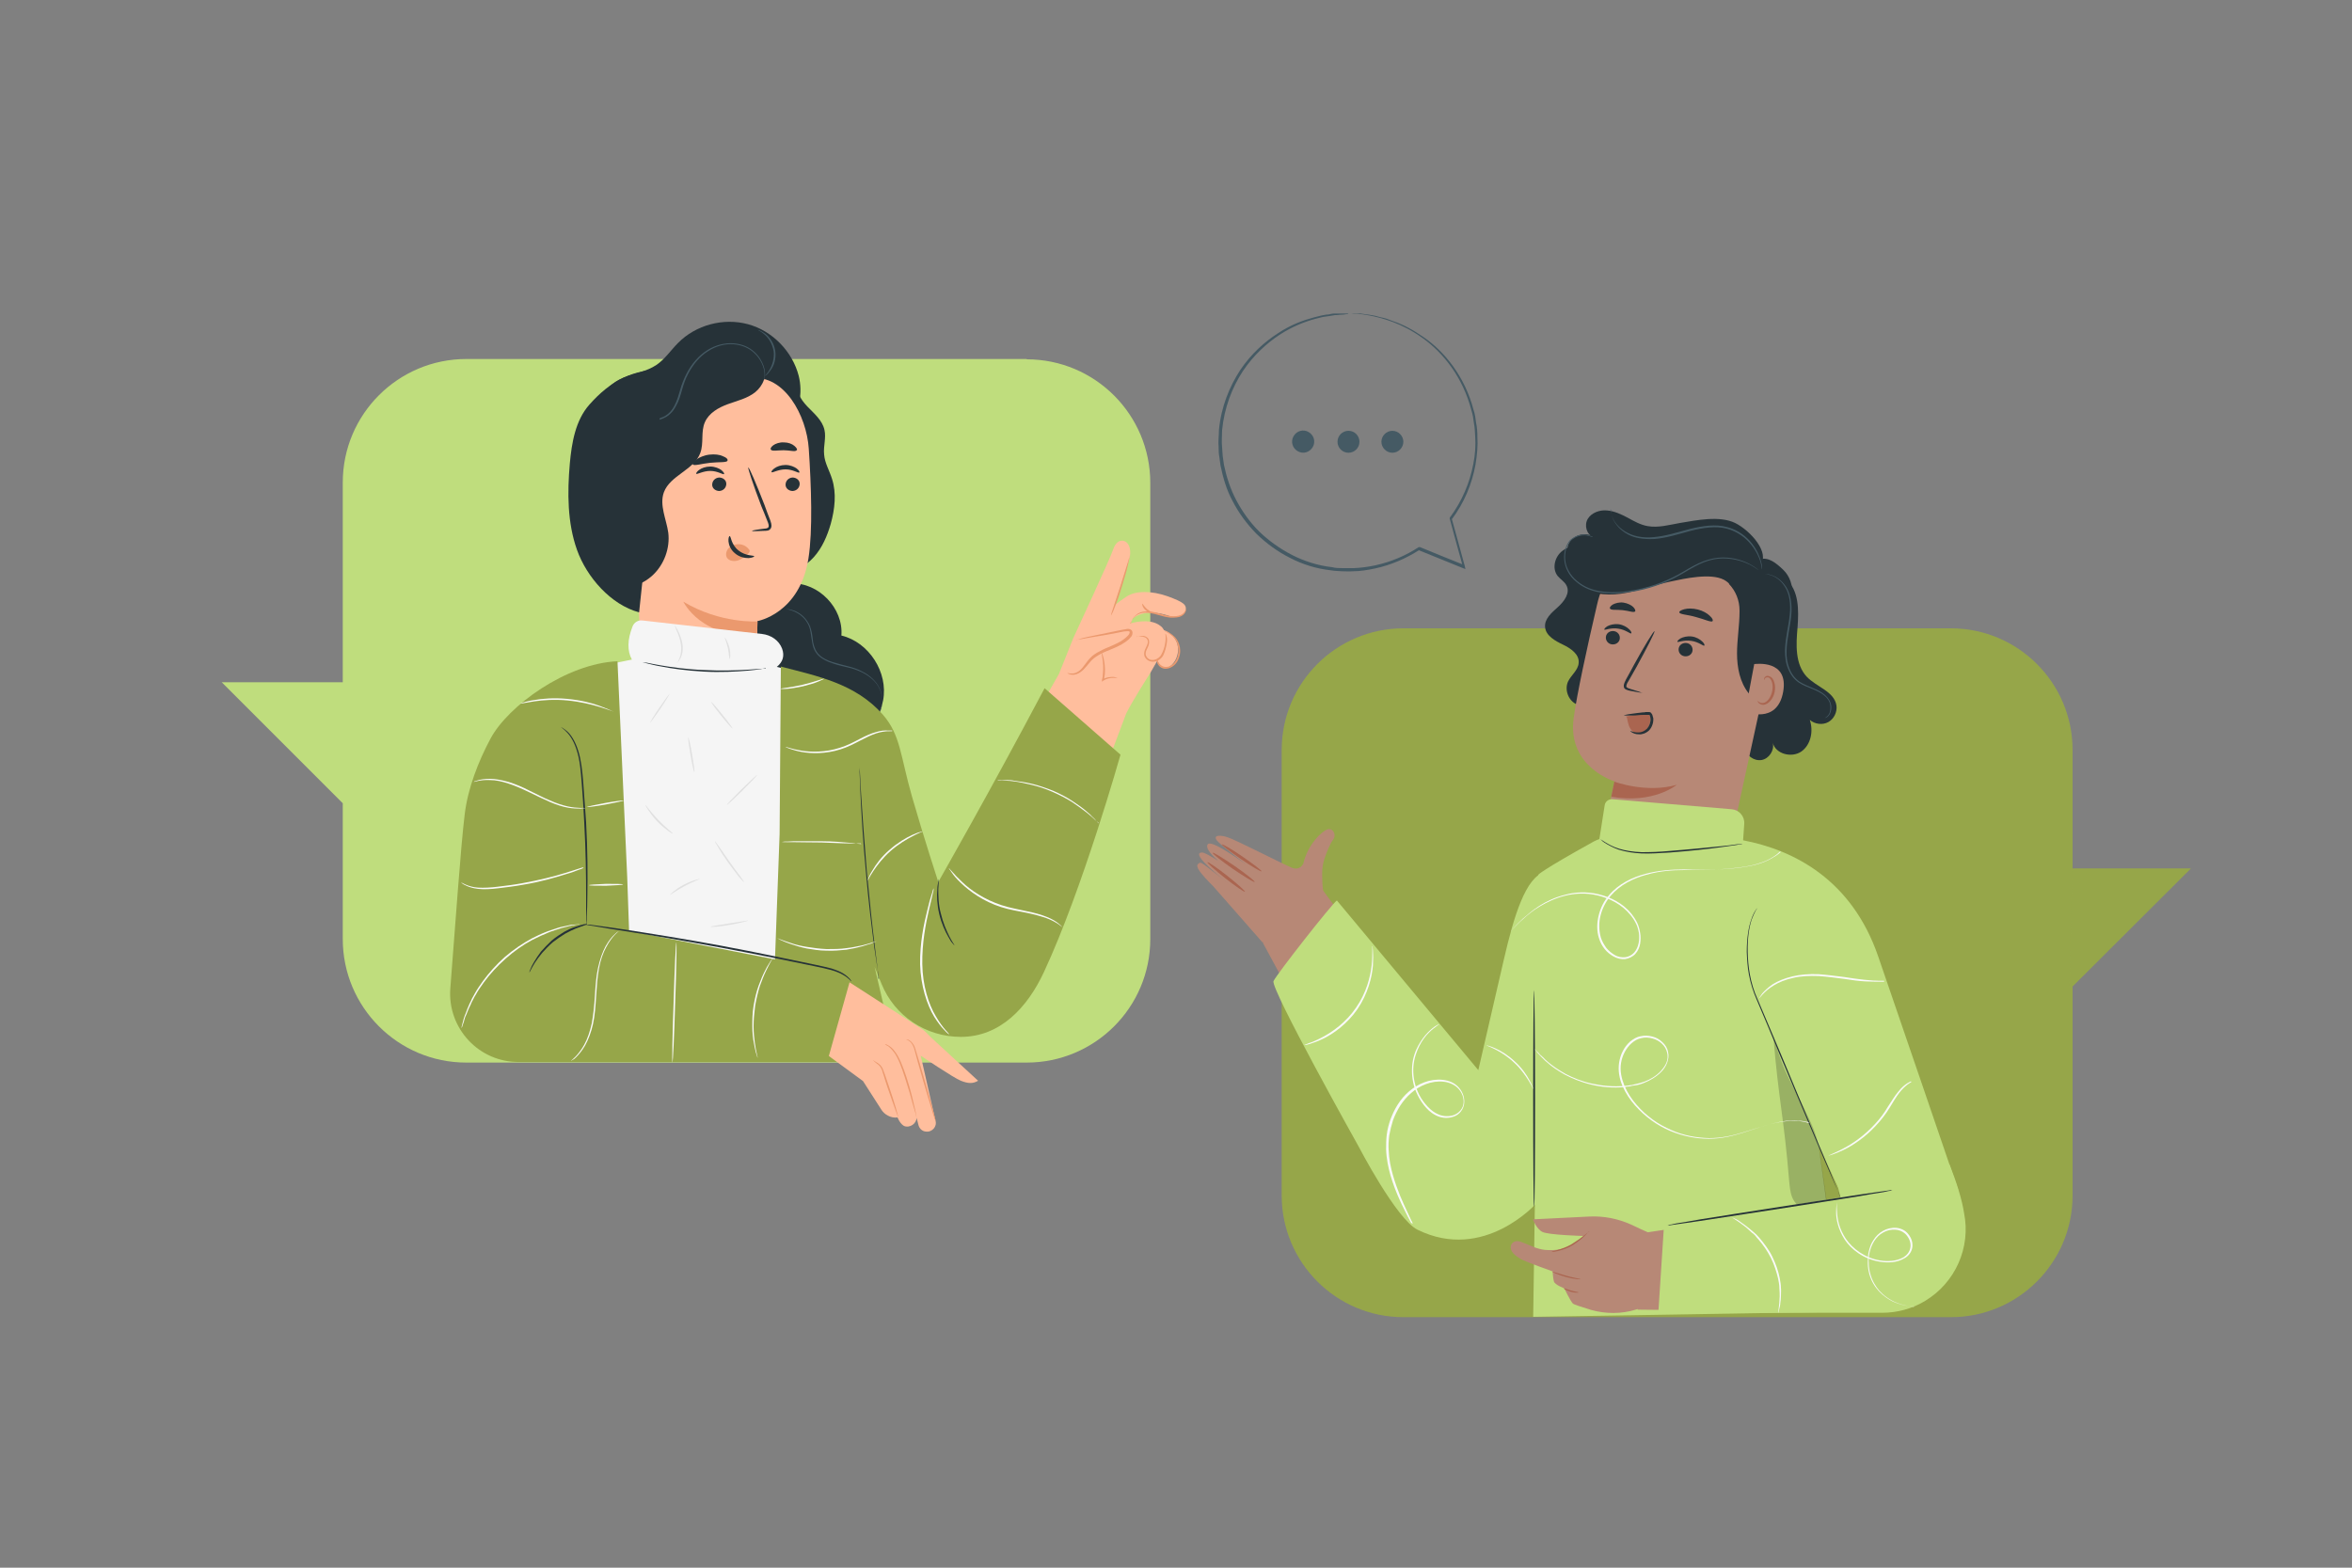 <?xml version="1.0" encoding="UTF-8"?>
<svg xmlns="http://www.w3.org/2000/svg" version="1.1" viewBox="0 0 750 500">
  <rect x="0" y="0" width="750" height="500" fill="#808080" stroke="none"/>
  <defs>
    <style>
      .cls-1 {
        fill: #e0e0e0;
      }

      .cls-2 {
        fill: #aa6550;
      }

      .cls-3 {
        fill: #b78876;
      }

      .cls-4 {
        fill: #bfdd7d;
      }

      .cls-5, .cls-6 {
        fill: none;
        stroke: #4e585d;
        stroke-miterlimit: 10;
      }

      .cls-7 {
        fill: #ffbe9d;
      }

      .cls-8 {
        fill: #ebebeb;
      }

      .cls-9 {
        fill: #263238;
      }

      .cls-10 {
        fill: #eb996e;
      }

      .cls-11 {
        fill: #96a649;
      }

      .cls-12 {
        fill: #fafafa;
      }

      .cls-13 {
        opacity: .4;
      }

      .cls-14 {
        opacity: .2;
      }

      .cls-15 {
        fill: #f5f5f5;
      }

      .cls-16 {
        fill: #455a64;
      }

      .cls-17 {
        display: none;
      }

      .cls-6 {
        stroke-width: 0px;
      }
    </style>
  </defs>
  <!-- Generator: Adobe Illustrator 28.6.0, SVG Export Plug-In . SVG Version: 1.2.0 Build 709)  -->
  <g>
    <g id="Calque_1">
      <g id="Background_Simple" class="cls-17">
        <path class="cls-8" d="M631.1,109.8l-3.1-5.1c-24.7-40.6-69.4-65.3-116.9-63-6.7.3-13.3,1.1-19.9,2.5-43.7,9.1-81.8,41.5-97.7,83.2-9.4,24.5-12.1,52.8-29.7,72.2-23,25.3-61.8,25.9-95.9,24.7-34.1-1.2-73-.4-95.8,24.9-14.3,15.9-18.9,38.5-17.9,59.9,2.8,56.5,42.5,107.2,93.2,132.6s110.4,27.8,165.9,17c77.8-15.2,152-57.4,196.7-122.9,44.7-65.5,56.3-154.9,21-226Z"/>
      </g>
      <g id="Character_2">
        <g>
          <g>
            <path class="cls-11" d="M622.1,420.1h-174.6c-21.4,0-38.8-17.4-38.8-38.8v-142.1c0-21.4,17.4-38.8,38.8-38.8h174.6c21.4,0,38.8,17.4,38.8,38.8v142.1c0,21.4-17.4,38.8-38.8,38.8Z"/>
            <g>
              <polygon class="cls-11" points="660.8 277 698.6 277 659.9 315.6 660.8 277"/>
              <g class="cls-13">
                <polygon class="cls-11" points="660.8 277 698.6 277 659.9 315.6 660.8 277"/>
              </g>
            </g>
          </g>
          <g>
            <g>
              <g>
                <path class="cls-3" d="M402.7,300.7l-15.8-18c-4.3-4.3-5.7-6.3-4.9-7.1,1.1-1,.7-.7,9.5,6,0,0-12.6-9.6-8.2-9.7.8,0,2.9,1.2,5.2,2.7-3.1-2.7-4-4.4-3.4-5.3,1-1.5,8.7,3.9,12.3,6.4-2.9-2.2-8.4-6.4-9.4-7.7-1.3-1.8,1.4-1.7,3.6-.9,2.5.8,16.1,7.8,20.2,9.6,2.8,1.2,3.8-1.3,3.8-1.3,1.5-6.3,6-10.3,7.7-10.9,1.7-.5,3,1.7,1.8,3.3-1,1.3-2,3.9-2.7,5.9-.6,1.7-.8,3.4-.8,5.1,0,2,.1,3.7.3,5.2l14.5,19.9-24.2,14-9.4-17.5Z"/>
                <path class="cls-2" d="M397,284.4c-.2.2-3-1.7-6.3-4.3-3.3-2.6-5.8-4.9-5.7-5.1.2-.2,3,1.7,6.3,4.3,3.3,2.6,5.8,4.9,5.7,5.1Z"/>
                <path class="cls-2" d="M400.1,281.3c-.2.2-3.3-1.7-7-4.2-3.7-2.6-6.5-4.8-6.4-5.1s3.3,1.7,7,4.2c3.7,2.6,6.5,4.8,6.4,5.1Z"/>
                <path class="cls-2" d="M402.3,277.9c-.2.2-3.1-1.5-6.6-3.9-3.5-2.4-6.2-4.5-6.1-4.7.2-.2,3.1,1.5,6.6,3.9,3.5,2.4,6.2,4.5,6.1,4.7Z"/>
              </g>
              <path class="cls-3" d="M423.1,287l57.7,73.1-13.2,30.8s-15.8-3.5-20.6-10.2-44.3-80-44.3-80l20.4-13.7Z"/>
            </g>
            <g>
              <g>
                <g>
                  <g>
                    <path class="cls-9" d="M569.5,184.7c4.2,3.6,4.1,9.9,3.7,15.4-.5,5.5-.8,11.7,2.9,15.7,3.1,3.3,8.8,4.7,9.5,9.2.3,2.1-.8,4.3-2.6,5.3s-4.3.7-5.9-.7c1.2,3.5.4,7.9-2.7,10.1-3.1,2.1-8.2.8-9.1-2.8.6,2.4-1.2,5.1-3.6,5.5-2.4.4-5-1.5-5.3-3.9"/>
                    <path class="cls-9" d="M510.1,221.6c-1,2.7-4.5,4.2-7.2,3.1-2.7-1.1-4.1-4.6-2.9-7.3,1-2.1,3.2-3.6,3.4-5.9.3-2.8-2.5-4.7-5-5.9s-5.4-2.8-5.7-5.5c-.3-2.7,2.1-4.7,4.1-6.5,2-1.8,4-4.5,2.7-6.9-.6-1.2-1.9-1.9-2.8-3-1.9-2.4-.9-6.2,1.5-8,2.4-1.9,5.7-2.1,8.7-1.6s5.8,1.8,8.7,2.6c9.6,2.8,20.3,1.4,28.8-3.8"/>
                    <g>
                      <path class="cls-3" d="M527.8,286.1c10.8,2.2,21.3-4.7,23.6-15.4l14.2-65.1c3.7-15.8-6.3-31.6-22.3-34.9l-1.5-.2c-15-2.2-29.2,7.5-32.5,22.2-3.2,13.7-6.5,28.9-7.5,36.4-2.1,15.5,13,20.1,13,20.1l-2.7,13c-2.3,10.9,4.8,21.6,15.7,23.8h0Z"/>
                      <g>
                        <g>
                          <g>
                            <path class="cls-9" d="M512.1,203c-.2,1.2.6,2.3,1.8,2.5,1.2.2,2.4-.5,2.6-1.7.2-1.2-.6-2.3-1.8-2.5-1.2-.2-2.4.5-2.6,1.7Z"/>
                            <path class="cls-9" d="M511.5,200.8c.2.3,2.1-.7,4.5-.3,2.4.3,3.9,1.8,4.2,1.5.1-.1,0-.7-.7-1.3-.7-.7-1.9-1.4-3.3-1.6-1.5-.2-2.8.2-3.6.6-.8.5-1.1.9-1,1.1Z"/>
                          </g>
                          <g>
                            <path class="cls-9" d="M535.3,206.8c-.2,1.2.6,2.3,1.8,2.5,1.2.2,2.4-.5,2.6-1.7s-.6-2.3-1.8-2.5c-1.2-.2-2.4.5-2.6,1.7Z"/>
                            <path class="cls-9" d="M534.8,204.7c.2.3,2.1-.7,4.5-.3,2.4.3,3.9,1.8,4.2,1.5.1-.1,0-.7-.7-1.3-.7-.7-1.9-1.4-3.3-1.6-1.5-.2-2.8.2-3.6.6-.8.5-1.1.9-1,1.1Z"/>
                          </g>
                          <path class="cls-9" d="M523.6,221c0-.1-1.4-.6-3.8-1.3-.6-.2-1.2-.4-1.2-.8,0-.5.3-1.1.7-1.7.8-1.4,1.6-2.8,2.5-4.4,3.4-6.2,6-11.3,5.8-11.5-.3-.1-3.3,4.8-6.7,11-.8,1.5-1.6,3-2.4,4.4-.3.7-.8,1.4-.7,2.3,0,.5.5.9.9,1,.4.2.7.2,1,.3,2.4.5,3.9.7,3.9.6Z"/>
                        </g>
                        <path class="cls-9" d="M535.5,195.3c.1.7,2.6.7,5.3,1.5,2.7.7,4.9,1.8,5.3,1.3.2-.3,0-.9-.9-1.7-.8-.8-2.2-1.6-3.8-2-1.6-.4-3.2-.4-4.3-.1-1.1.3-1.7.7-1.6,1Z"/>
                        <path class="cls-9" d="M513.4,194.1c.3.6,2.1.3,4,.5,2,.2,3.6.9,4,.4.2-.2,0-.8-.6-1.4-.6-.6-1.8-1.2-3.1-1.4-1.4-.2-2.6.2-3.4.6-.8.5-1.1,1-.9,1.3Z"/>
                      </g>
                      <path class="cls-9" d="M551.3,186.2s0,0,0,0c2.2,2.3,3.4,5.3,3.4,8.5,0,.1,0,.2,0,.3,0,4.5-.8,9-.8,13.4,0,4.5.9,9.2,3.7,12.7,1.2,1.4,3.4,2.6,4.7,1.3.5-.5.7-1.2.8-1.9,2.4-10.5,6.7-19.5,8.3-30.6.4-3-.6-6.1-2.8-8.2-2.1-2-4.7-4.2-7.4-3.3-2.8.8-6.8,5.2-9.1,7"/>
                      <g>
                        <path class="cls-3" d="M559.4,211.8c.3,0,11.1-1.6,9.2,8.9s-12,6.4-12,6.1c0-.3,2.8-15.1,2.8-15.1Z"/>
                        <path class="cls-2" d="M560.5,223.5c0,0,.2.2.4.4.3.2.8.4,1.4.3,1.2-.2,2.4-1.8,2.8-3.7.2-1,.2-1.9,0-2.7-.2-.8-.6-1.5-1.1-1.7-.5-.2-1,0-1.2.3-.2.3-.2.5-.2.5,0,0-.2-.2,0-.6,0-.2.2-.4.5-.6.3-.2.7-.2,1.1,0,.8.2,1.4,1.1,1.6,2,.3.9.3,2,.1,3-.4,2.1-1.9,3.9-3.5,4.1-.8,0-1.3-.3-1.6-.6-.3-.3-.3-.6-.3-.6Z"/>
                      </g>
                      <path class="cls-9" d="M561.3,180.2c3.2-3.8-3-10.9-8-13.4-5-2.4-12.2-.9-17.6,0-3.4.6-6.9,1.6-10.3,1-2.3-.4-4.4-1.6-6.4-2.7-2.1-1.1-4.2-2.1-6.6-2.3-2.3-.2-4.9.7-6.1,2.7-1.2,2-.4,5.1,1.9,5.8-2.7-2-7.2-.5-8.2,2.7s2,6.9,5.4,6.7c-1.3-1.4-3.9.2-4,2.1s1.4,3.5,3,4.5c4.1,2.6,9.3,2.7,14.1,1.8,4.8-.9,9.4-2.6,14.1-3.6s12.8-2.8,17.1-.6c3.2,1.7,4.9,6,6.9,5.4,1.9-.6,3.4-2.3,4-4.3.7-1.9.7-4,.7-6"/>
                    </g>
                  </g>
                  <path class="cls-16" d="M581.9,229s.2,0,.6-.2c.3-.2.8-.6,1.1-1.3.3-.7.5-1.6.3-2.7-.2-1.1-.9-2.2-1.9-3.1-1-.9-2.3-1.6-3.8-2.2-1.4-.6-3-1.2-4.4-2.1-1.4-1-2.5-2.4-3.2-4.2-.7-1.7-1-3.7-.9-5.7.1-4,1.2-7.8,1.5-11.3.3-3.5-.2-6.8-1.7-9.1-1.5-2.3-3.5-3.4-5-3.8-.7-.2-1.3-.2-1.7-.2-.4,0-.6,0-.6,0,0,0,.8-.1,2.3.3,1.4.4,3.3,1.5,4.7,3.8,1.4,2.2,1.9,5.4,1.5,8.9-.3,3.5-1.4,7.2-1.5,11.3,0,2,.2,4.1,1,5.9.7,1.8,1.9,3.4,3.4,4.4,1.5,1,3.1,1.5,4.5,2.1,1.4.6,2.7,1.2,3.7,2.1,1,.8,1.7,1.9,1.8,2.9.2,1,0,1.9-.2,2.6-.6,1.3-1.6,1.6-1.5,1.6Z"/>
                  <path class="cls-16" d="M507.9,171.2s-.1,0-.5-.2c-.2,0-.3-.2-.6-.2-.2,0-.5-.2-.8-.2-1.3-.3-3.4,0-5.3,1.6h0s0,0,0,0c-1.3,1.5-2.1,3.7-1.9,6.3.2,2.5,1.5,5.2,3.9,7.1,2.3,2,5.4,3.2,8.7,3.5,3.3.4,6.9,0,10.4-.6,5.8-1.1,11-3.3,15.3-5.9,2.2-1.3,4.2-2.5,6.3-3.3,2.1-.8,4.1-1.2,6-1.2,3.8,0,6.8,1.1,8.6,2,1.9,1,2.7,1.8,2.8,1.8,0,0-.8-.9-2.7-1.9-1.8-1-4.8-2.2-8.7-2.2-1.9,0-4,.4-6.2,1.2-2.1.8-4.2,2-6.4,3.3-4.3,2.6-9.5,4.7-15.2,5.8-3.5.7-7,1-10.2.6-3.3-.3-6.3-1.5-8.5-3.4-2.2-1.8-3.6-4.4-3.8-6.8-.2-2.4.5-4.6,1.7-6h0c1.8-1.6,3.8-1.9,5.1-1.7,1.3.2,1.9.6,1.9.5Z"/>
                  <path class="cls-16" d="M513.7,162.5s-.1.9.4,2.4c.5,1.5,1.8,3.5,4.1,5,1.2.8,2.6,1.4,4.2,1.7,1.6.3,3.4.4,5.2.3,3.7-.3,7.5-1.5,11.5-2.6,4-1,8.1-1.6,11.5-.7,3.5.9,6.1,3,7.8,5.1,1.7,2.1,2.6,4.2,3,5.6.4,1.5.4,2.3.5,2.3,0,0,0-.2,0-.6,0-.4-.1-1-.3-1.8-.4-1.5-1.2-3.6-2.9-5.8-1.7-2.2-4.4-4.4-8-5.3-3.6-1-7.7-.4-11.8.6-4.1,1.1-7.9,2.3-11.5,2.6-1.8.2-3.5.1-5.1-.2-1.6-.3-2.9-.9-4.1-1.6-2.3-1.4-3.6-3.3-4.1-4.7-.5-1.4-.5-2.3-.6-2.3Z"/>
                </g>
                <path class="cls-2" d="M518.8,228.9c.2,1,.4,2.1.8,3,.5.9,1.2,1.8,2.2,2,1.1.3,2.2-.1,3-.9s1.2-1.8,1.4-2.9c.2-1,0-2.2-1-2.6-.4-.1-.8,0-1.2,0-1.8.3-3.7.7-5.5,1"/>
                <path class="cls-9" d="M519.8,233.1c0-.1,1,.6,2.8.5.8,0,1.8-.4,2.6-1.2.7-.8,1.2-2,1.1-3.2,0-.3-.1-.6-.2-.9-.1-.3,0-.2-.3-.3-.2,0-.6,0-.9,0-.3,0-.6,0-.9,0-1.2,0-2.3.2-3.2.2-1.8,0-3,0-3,0,0-.1,1.1-.4,2.9-.6.9-.1,2-.3,3.2-.4.3,0,.6,0,.9-.1.3,0,.6,0,1,0,.2,0,.5,0,.7.3.2.2.3.4.4.6.1.4.2.7.3,1.1.1,1.5-.5,3-1.4,3.9-1,.9-2.2,1.3-3.2,1.2-1,0-1.7-.3-2.2-.6-.5-.3-.6-.5-.6-.6Z"/>
              </g>
              <path class="cls-2" d="M514.8,249.3s10.1,3.8,19.9,1c0,0-7.4,6.2-20.9,3.8l1-4.9Z"/>
            </g>
            <path class="cls-12" d="M530.2,392.7s-.5-.4-1.4-1.1c-.4-.4-1-.8-1.6-1.2-.6-.5-1.3-1-2.2-1.6-.8-.6-1.7-1.2-2.8-1.7-1-.6-2.1-1.2-3.3-1.8-2.4-1.1-5.1-2.2-8-3.1-2.9-.9-5.8-1.4-8.4-1.8-1.3-.1-2.5-.3-3.7-.3-1.2,0-2.3,0-3.3,0-1,0-1.9,0-2.7,0-.8,0-1.5,0-2,.2-1.1.1-1.7.2-1.7.1,0,0,.6-.1,1.7-.3.6,0,1.2-.2,2-.2.8,0,1.7-.2,2.7-.2,1,0,2.1,0,3.3,0,1.2,0,2.4.2,3.8.3,2.6.3,5.5.9,8.5,1.7,2.9.9,5.6,2,8,3.2,1.2.6,2.3,1.2,3.3,1.8,1,.6,1.9,1.2,2.8,1.8.8.6,1.5,1.1,2.2,1.6.6.5,1.2.9,1.6,1.3.8.8,1.3,1.2,1.3,1.2Z"/>
            <path class="cls-6" d="M509.9,268.4"/>
            <g>
              <g>
                <path class="cls-4" d="M471.4,341.3l8.2-35.5c3.1-13.4,6.9-26.2,13.1-27.7v4.1l-2.7,101.5s-16.7,19-38,8.5c-6.7-3.3-18.8-26.6-18.8-26.6,0,0-28.2-50.4-27.1-52.7s18.5-24.5,20.2-25.7l45.1,54.1Z"/>
                <path class="cls-4" d="M555.8,268c16.3,3.1,34.7,12.6,43.1,37,3.1,8.9,25.5,74.5,25.5,74.5l-38.3-.8-6.2-13.5,3,21.9,2.6,31.3-96.6,1.6.7-47.2.9-93.8s1.1-1.4,17.7-10.6c10.4-5.7,47.5-.5,47.5-.5Z"/>
                <g class="cls-14">
                  <path d="M565.5,330.7c1.6,19.8,3.4,25.9,5,45.7.2,1.9.3,3.8,1,5.5.7,1.7,2.2,3.3,4,3.6,2.8.6,6.5,2.6,7.3-.2l-2.7-19.1s-.6-3.6-2.6-8c-5.9-13.2-8.1-13.9-12-27.6"/>
                </g>
                <path class="cls-4" d="M508.3,278.7l.3-2.1,3.1-19.8c.2-1.2,1.3-2,2.5-1.9l38,3.2c2.4.2,4.2,2.3,4,4.7l-.8,11.5-11.9,15.5-17.1,2.7"/>
                <path class="cls-9" d="M489.2,315.8c.1,0,.3,15.5.3,34.6s-.1,34.6-.3,34.6-.3-15.5-.3-34.6.1-34.6.3-34.6Z"/>
                <path class="cls-9" d="M587,381.9s0,0-.1-.2c0-.2-.2-.4-.3-.7-.3-.6-.7-1.5-1.2-2.6-1-2.3-2.4-5.6-4.2-9.7-3.5-8.3-8.3-19.6-13.6-32.1-2.6-6.3-5.1-12.3-7.4-17.7-1.2-2.7-2-5.4-2.5-8-.5-2.6-.6-5.1-.7-7.3,0-4.5.6-8.1,1.5-10.5.1-.3.2-.6.3-.8.1-.2.2-.5.3-.7.2-.4.4-.8.6-1.1.2-.2.3-.5.4-.6,0-.1.2-.2.2-.2,0,0-.8,1.1-1.7,3.5-.8,2.3-1.4,5.9-1.3,10.4.1,4.4.7,9.8,3.2,15.2,2.3,5.4,4.8,11.4,7.5,17.7,5.2,12.5,10,23.9,13.5,32.2,1.7,4.1,3.1,7.4,4,9.8.5,1.1.8,2,1.1,2.7.1.3.2.5.3.7,0,.2,0,.2,0,.2Z"/>
                <path class="cls-12" d="M567.7,271.5s-.4.4-1.1,1c-.8.6-2,1.4-3.6,2.1-1.7.7-3.9,1.4-6.4,1.8-2.6.4-5.5.7-8.8.9-3.3.1-6.9,0-10.7.2-3.8,0-8,.3-12.1,1.5-4.1,1.1-8.4,3.2-11.4,6.7-1.5,1.8-2.6,3.9-3.2,6.2-.6,2.3-.6,4.8.1,7.2.4,1.2,1,2.2,1.7,3.2.7.9,1.7,1.7,2.7,2.3,1,.6,2.2.8,3.3.7,1.1-.1,2.2-.7,2.9-1.5,1.5-1.7,1.8-4.2,1.5-6.3-.2-1.1-.5-2.2-1-3.1-.5-1-1.1-1.9-1.8-2.7-2.7-3.3-6.6-5.2-10.3-6.1-3.7-.9-7.4-.7-10.5.1-3.2.8-5.8,2.1-8,3.4-2.2,1.3-4,2.8-5.3,4-1.4,1.2-2.3,2.2-3,2.9-.3.3-.6.6-.7.8-.2.2-.3.3-.3.3,0,0,1.2-1.6,3.9-4.1,1.4-1.2,3.1-2.7,5.3-4.1,2.2-1.4,4.9-2.7,8.1-3.5,3.2-.9,6.9-1.1,10.7-.2,3.8.9,7.7,2.8,10.5,6.2.7.9,1.3,1.8,1.8,2.8.5,1,.8,2.1,1,3.3.2,1.1.2,2.3,0,3.5-.2,1.2-.7,2.3-1.5,3.2-.8.9-2,1.5-3.3,1.7-1.3.1-2.5-.2-3.6-.8-1.1-.6-2.1-1.4-2.9-2.4-.8-1-1.4-2.1-1.8-3.4-.8-2.4-.7-5-.1-7.4.6-2.4,1.7-4.6,3.3-6.4,3.1-3.7,7.5-5.7,11.6-6.8,4.2-1.1,8.4-1.4,12.2-1.4,3.9,0,7.4,0,10.7,0,3.3-.1,6.2-.4,8.8-.8,2.6-.4,4.7-1,6.4-1.7,1.7-.7,2.9-1.5,3.7-2,.4-.3.7-.5.9-.7.2-.1.3-.2.3-.2Z"/>
                <path class="cls-12" d="M600.8,313.1s-.1,0-.4,0c-.3,0-.7,0-1.2,0-1.1,0-2.6,0-4.5-.1-1.9-.1-4.2-.4-6.7-.8-2.5-.3-5.2-.7-8.1-.9-2.9-.1-5.7,0-8.1.6-2.4.5-4.6,1.4-6.2,2.4-3.3,2-4.5,4.2-4.6,4,0,0,0-.1.2-.4.2-.2.4-.6.7-1,.7-.8,1.8-1.9,3.4-3,1.6-1,3.8-1.9,6.3-2.5,2.5-.6,5.3-.8,8.2-.7,2.9.2,5.7.6,8.2.9,2.5.4,4.7.7,6.6.9,1.9.2,3.4.3,4.5.3,1.1,0,1.7,0,1.7,0Z"/>
                <path class="cls-12" d="M576.7,357.9c0,.1-2-.7-5.7-.5-1.9,0-4.1.5-6.7,1.2-2.6.7-5.4,1.7-8.6,2.7-3.2,1-6.8,1.9-10.8,1.9-4,0-8.2-.8-12.3-2.5-4.1-1.7-8-4.5-11.2-8.1-1.6-1.8-3-3.9-4-6.2-1-2.3-1.5-4.9-1.1-7.5.4-2.6,1.6-5,3.5-6.7,1-.8,2.1-1.5,3.4-1.7,1.2-.3,2.5-.2,3.7.1,1.2.3,2.3.9,3.2,1.8.9.8,1.6,1.9,1.8,3.1.3,1.2.1,2.4-.3,3.5-.4,1.1-1.1,2.1-1.9,2.9-1.6,1.6-3.5,2.7-5.5,3.5-1,.4-2,.7-3,.8-.5,0-1,.2-1.5.3-.5,0-1,.1-1.5.2-3.9.4-7.7,0-10.9-.8-3.3-.8-6.1-2-8.4-3.2-2.3-1.3-4.2-2.6-5.6-3.9-.4-.3-.7-.6-1-.9-.3-.3-.6-.6-.8-.8-.5-.5-.9-1-1.2-1.3-.3-.4-.5-.6-.7-.9-.2-.2-.2-.3-.2-.3,0,0,0,0,.3.3.2.2.4.5.8.8.3.4.7.8,1.3,1.3.3.2.5.5.8.8.3.3.7.6,1,.9,1.4,1.2,3.3,2.5,5.6,3.8,2.3,1.2,5.1,2.4,8.4,3.1,3.2.7,6.9,1.1,10.8.7.5,0,1-.1,1.5-.2.5,0,1-.2,1.5-.3,1-.2,2-.5,2.9-.8,1.9-.7,3.8-1.8,5.3-3.4.7-.8,1.4-1.7,1.8-2.7.4-1,.5-2.1.2-3.2-.5-2.2-2.4-3.9-4.7-4.5-1.1-.3-2.3-.4-3.5-.1-1.1.2-2.2.8-3.1,1.6-1.8,1.6-3,3.9-3.4,6.4-.4,2.5.2,5,1.1,7.2,1,2.3,2.3,4.3,3.9,6.1,3.1,3.6,7,6.3,11,8,4,1.8,8.2,2.5,12.1,2.6,3.9,0,7.5-.8,10.7-1.8,3.2-1,6.1-1.9,8.6-2.6,2.6-.7,4.9-1,6.7-1.1.9,0,1.8,0,2.5,0,.7.1,1.3.2,1.8.3.5.1.8.2,1.1.3.2,0,.4.1.4.1Z"/>
                <path class="cls-12" d="M488.9,347.3c0,0-.5-1.1-1.5-2.7-1-1.6-2.5-3.8-4.6-5.7-2.1-2-4.4-3.4-6-4.2-1.7-.9-2.8-1.2-2.8-1.3,0,0,.3,0,.8.2.5.1,1.2.4,2.1.8,1.8.8,4.1,2.2,6.2,4.2,2.2,2,3.7,4.2,4.6,5.9.5.9.8,1.6,1,2.1.2.5.3.8.2.8Z"/>
                <path class="cls-12" d="M450.1,390.1s0,0-.2-.2c-.1-.2-.2-.4-.4-.8-.4-.7-.9-1.7-1.5-2.9-1.3-2.6-3.1-6.3-4.6-11.3-.7-2.5-1.3-5.3-1.4-8.3,0-1.5,0-3.1.2-4.7.2-1.6.6-3.2,1.2-4.9,1.2-3.2,3-6.4,5.9-8.9,2.8-2.4,6.6-4.1,10.7-3.7,2,.2,4,1,5.3,2.6,1.3,1.5,1.9,3.6,1.5,5.5-.2.9-.7,1.8-1.4,2.5-.7.7-1.6,1.1-2.4,1.3-1.8.5-3.7.2-5.2-.6-1.6-.8-2.8-2-3.8-3.3-1-1.3-1.8-2.7-2.4-4.1-1.2-2.8-1.5-5.7-1.3-8.3.2-2.6,1-4.8,2-6.6,1-1.8,2.1-3.2,3.1-4.2,1-1,1.9-1.7,2.6-2.1.3-.2.6-.3.7-.4.2,0,.3-.1.3-.1,0,0-.3.2-.9.7-.6.4-1.5,1.1-2.5,2.1-1,1-2.1,2.4-3,4.2-.9,1.8-1.7,4-1.9,6.5-.2,2.5.2,5.4,1.4,8.1.6,1.4,1.4,2.7,2.4,3.9,1,1.2,2.2,2.4,3.7,3.1,1.5.8,3.2,1,4.9.6,1.6-.4,3.1-1.7,3.5-3.4.4-1.7-.2-3.6-1.4-5-1.2-1.4-3-2.2-4.9-2.4-3.8-.4-7.6,1.2-10.3,3.6-2.8,2.4-4.6,5.5-5.8,8.7-.5,1.6-.9,3.2-1.2,4.8-.2,1.6-.3,3.1-.2,4.6.1,3,.7,5.8,1.4,8.2,1.4,4.9,3.2,8.7,4.4,11.3.6,1.3,1.1,2.3,1.4,3,.2.3.3.6.4.8,0,.2.1.3.1.3Z"/>
                <path class="cls-12" d="M437.7,301.8s0,.1,0,.4c0,.3.1.7.1,1.2.1,1.1.1,2.6,0,4.5-.3,3.8-1.6,9-4.9,13.9-3.3,4.8-7.8,8-11.2,9.6-1.7.8-3.2,1.3-4.2,1.6-.5.2-.9.2-1.2.3-.3,0-.4,0-.4,0,0,0,.5-.2,1.5-.6,1-.3,2.4-.9,4.1-1.8,3.3-1.7,7.7-4.8,10.9-9.5,3.3-4.7,4.6-9.9,5-13.6.2-1.9.2-3.4.2-4.4,0-1.1,0-1.6,0-1.6Z"/>
                <path class="cls-12" d="M609.5,345.1c0,0-1.9.9-3.9,3.5-1,1.3-2,3-3.1,4.8-1.1,1.8-2.6,3.8-4.3,5.6-3.4,3.7-7.3,6.3-10.2,7.7-1.5.7-2.7,1.2-3.6,1.5-.9.3-1.4.4-1.4.4s.5-.2,1.3-.6c.8-.4,2.1-.9,3.5-1.7,2.9-1.5,6.7-4.1,10-7.7,1.7-1.8,3.1-3.7,4.2-5.6,1.2-1.8,2.2-3.5,3.3-4.8,1-1.3,2.1-2.2,2.9-2.7.4-.2.7-.4.9-.5.2-.1.3-.1.3-.1Z"/>
              </g>
              <path class="cls-9" d="M555.5,269.2s-.2,0-.5.1c-.4,0-.8.1-1.3.2-1.2.2-2.8.4-4.9.7-4.2.6-9.9,1.2-16.3,1.7-3.2.2-6.2.4-9,.3-2.8-.1-5.3-.6-7.3-1.2-2-.7-3.5-1.6-4.5-2.2-.5-.3-.8-.6-1.1-.9-.2-.2-.3-.3-.3-.3,0,0,.5.4,1.5,1,1,.6,2.5,1.5,4.5,2.1,2,.6,4.4,1,7.2,1.1,2.8,0,5.8-.1,9-.4,6.4-.5,12.1-1.1,16.3-1.5,2-.2,3.7-.4,4.9-.6,1.2-.1,1.8-.2,1.8-.2Z"/>
            </g>
            <g>
              <g>
                <g>
                  <g>
                    <path class="cls-3" d="M624,386.6c3.2,16.5-9.4,31.8-26.1,31.9l-75.7-.8,2-24.5,64.9-9.7"/>
                    <path class="cls-3" d="M528.8,394.3c-.3.1-4.7-1.8-8.6-3.7-4.2-1.9-8.7-2.8-13.3-2.6l-18.1.9s1.1,3,3,4,13.1,1.3,13.1,1.3l-.6.6c-2.4,2.4-5.6,3.8-9,3.9h-1.7c-1.3,0-2.5-.3-3.8-.7l-4.5-1.8c-1.3-.6-2.8-.5-3.4.8-.5,1.2-.1,2.9,3.5,4.8,2.1,1,9.7,3.7,9.7,3.7,0,0,.1,2.1.4,3.2.3,1.1,3.3,2.2,3.3,2.2,0,0,1.9,3.9,2.7,4.8.3.4,3.1,1.2,5.9,2.1,4.7,1.3,9.6,1.3,14.2-.1l6.9-2.1v-21"/>
                  </g>
                  <path class="cls-2" d="M504.1,408c0,.1-2.1,0-4.7-.7-2.5-.7-4.5-1.6-4.4-1.7,0-.1,2,.6,4.5,1.3,2.5.7,4.6,1,4.6,1.1Z"/>
                  <path class="cls-2" d="M503.4,412.2c0,.1-1.2.2-2.5-.2-1.4-.4-2.3-1-2.3-1.1,0-.1,1.1.3,2.4.7,1.3.4,2.4.5,2.4.6Z"/>
                </g>
                <path class="cls-2" d="M506.7,392.7s-.5.6-1.4,1.5c-.9.9-2.3,2-3.9,3-1.7,1-3.4,1.5-4.6,1.8-1.2.3-2,.3-2,.2,0-.2,3.1-.5,6.4-2.4,1.6-1,3-2,4-2.8,1-.8,1.6-1.3,1.6-1.2Z"/>
              </g>
              <path class="cls-4" d="M530.6,391l-1.8,27.7h71.4c4.8,0,9.6-1.3,13.7-3.8h0c9.6-5.8,14.6-17,12.4-28-.7-4.5-2.4-9.8-4.6-15.4l-35.9,5.9,1.1,4.5-56.4,9.1Z"/>
              <path class="cls-9" d="M603.5,379.6s-.2,0-.7.2c-.5,0-1.2.2-2.1.4-1.9.3-4.5.7-7.7,1.3-6.5,1-15.5,2.5-25.4,4-9.9,1.5-18.8,2.9-25.4,3.9-3.2.5-5.8.8-7.7,1.1-.9.1-1.6.2-2.1.3-.5,0-.7,0-.7,0,0,0,.2,0,.7-.2.5,0,1.2-.2,2.1-.4,1.9-.3,4.5-.7,7.7-1.3,6.5-1,15.5-2.5,25.4-4,9.9-1.5,18.8-2.9,25.4-3.9,3.2-.5,5.8-.8,7.7-1.1.9-.1,1.6-.2,2.1-.3.5,0,.7,0,.7,0Z"/>
              <path class="cls-12" d="M567,418.8c-.1,0,.4-2,.5-5.3,0-.8,0-1.7-.1-2.7,0-1-.2-2-.4-3-.5-2.1-1.2-4.4-2.3-6.6-1.1-2.2-2.5-4.2-3.9-5.8-.4-.4-.7-.8-1-1.2-.3-.4-.7-.7-1.1-1-.7-.7-1.4-1.2-2-1.8-2.5-2-4.4-3-4.3-3.1,0,0,.5.2,1.3.6.4.2.9.5,1.4.9.5.4,1.2.8,1.8,1.3.6.5,1.4,1.1,2.1,1.7.4.3.7.7,1.1,1,.4.4.7.8,1.1,1.2,1.4,1.7,2.9,3.6,4,5.9,1.1,2.3,1.9,4.6,2.3,6.7.2,1.1.4,2.1.4,3.1.1,1,0,1.9,0,2.7,0,.8-.1,1.6-.2,2.2,0,.7-.2,1.2-.3,1.7-.2.9-.3,1.4-.4,1.4Z"/>
              <path class="cls-12" d="M610.4,416.7s-1.2,0-3.3-.4c-1-.3-2.3-.6-3.7-1.3-1.4-.7-2.8-1.7-4.2-3.1-1.3-1.4-2.5-3.3-3.1-5.5-.3-1.1-.5-2.3-.5-3.5,0-1.2,0-2.5.3-3.7.3-1.3.7-2.5,1.5-3.7.7-1.1,1.7-2.2,3-2.9,1.2-.7,2.7-1.1,4.2-1,1.5.1,3,.8,3.9,2,1,1.2,1.5,2.7,1.3,4.2-.2,1.5-1.2,2.8-2.5,3.5-2.5,1.5-5.4,1.5-7.9,1.1-5.1-.8-9.1-3.9-11.2-7.1-2.1-3.3-2.7-6.5-2.7-8.6,0-2.2.3-3.3.3-3.3,0,0-.2,1.2,0,3.3.1,2.1.7,5.3,2.8,8.4,2.1,3.1,6,6.1,10.9,6.9,2.4.4,5.2.3,7.5-1,1.1-.7,2-1.8,2.2-3.2.2-1.3-.3-2.7-1.2-3.8-.9-1.1-2.2-1.7-3.6-1.8-1.4-.1-2.7.2-3.9.9-2.4,1.3-3.7,3.8-4.3,6.2-.3,1.2-.4,2.4-.3,3.6,0,1.2.2,2.3.5,3.4.6,2.2,1.7,4,2.9,5.4,1.3,1.4,2.7,2.4,4,3.1,1.3.7,2.6,1.1,3.6,1.4,2.1.5,3.3.5,3.3.6Z"/>
            </g>
          </g>
        </g>
      </g>
      <g id="Character_1">
        <g>
          <path class="cls-4" d="M327.4,114.5h-178.7c-21.7,0-39.4,17.6-39.4,39.4v63.7h-38.6l38.6,38.6v43.3c0,21.7,17.6,39.4,39.4,39.4h178.7c21.7,0,39.4-17.6,39.4-39.4v-145.5c0-21.7-17.6-39.4-39.4-39.4Z"/>
          <g>
            <g>
              <g>
                <path class="cls-9" d="M254.4,121.2c-1.1,2.9.8,6.1,3,8.4,2.2,2.3,4.8,4.4,5.5,7.5.6,2.6-.4,5.2-.1,7.9.2,2.7,1.7,5.1,2.5,7.7,1.5,4.6.9,9.7-.4,14.4-1.1,3.8-2.7,7.6-5.4,10.6-2.7,3-6.5,5.1-10.5,5-1.1,0-2.4-.3-3.1-1.1-.6-.7-.8-1.8-.9-2.8-2.3-20.1-2.3-40.5,0-60.6"/>
                <path class="cls-9" d="M252.3,186.1c8.7-.4,16.7,7.9,16,16.6,8.8,2.1,15,11.8,13.3,20.7-.6,2.9-1.9,5.7-2.1,8.7-.2,3.3,1,6.4,1.6,9.6,1.1,5.8.5,11.9-1.7,17.4-1.4,3.3-3.9,6.7-7.5,6.8-2.4,0-4.7-1.5-6-3.5-1.4-2-2-4.4-2.4-6.8-1.6-7.8-2-15.8-4.2-23.5s-6.3-15.2-13.2-19.1c-3.8-2.2-8.4-3.2-11.5-6.4-3.2-3.3-3.9-8.6-2.3-12.9,1.7-4.3,5.5-7.6,9.8-9.1"/>
                <g>
                  <path class="cls-9" d="M192.1,128.4c-.1-3.7,3.3-6.6,6.8-8,3.5-1.4,7.3-1.9,10.4-4,2.7-1.8,4.6-4.7,6.9-7,5.7-5.8,14.5-8.1,22.3-6s14.2,8.7,16.2,16.5c1.3,5.3.4,11.6-3.8,15.1-4.8,4.1-12,3.2-18.2,1.9-6.2-1.3-13.2-2.5-18.4,1.1-3.1,2.2-4.9,5.8-6.8,9.1s-4.3,6.7-7.9,7.9c-3.6,1.2-8.5-.9-8.7-4.7"/>
                  <g>
                    <g>
                      <path class="cls-7" d="M206.7,129.1c-3.2.3-5.6,3.1-5.6,6.3h0l3.7,84c.2,9.9,14.7,15.5,25.3,15.2h0c10.7-.2,11.1-5.5,11.2-14.9.2-15.8.2-21.7.2-21.6,0,0,13.5-2.3,16.3-20,1.4-8.8.9-23.2.1-35-.7-10.6-7.8-23.6-18.3-22.5l-33,8.4Z"/>
                      <g>
                        <path class="cls-9" d="M255,154.3c0,1.2-.9,2.2-2.2,2.3-1.2,0-2.3-.8-2.3-2,0-1.2.9-2.2,2.2-2.3,1.2,0,2.3.8,2.3,2Z"/>
                        <path class="cls-9" d="M254.9,150.7c-.3.3-2-1-4.4-1-2.4,0-4.2,1.2-4.5.9-.1-.1.2-.7.9-1.2.8-.6,2.1-1.1,3.6-1.1,1.5,0,2.8.6,3.5,1.1.8.6,1,1.1.9,1.2Z"/>
                      </g>
                      <g>
                        <path class="cls-9" d="M231.6,154.3c0,1.2-.9,2.2-2.2,2.3-1.2,0-2.3-.8-2.3-2,0-1.2.9-2.2,2.2-2.3,1.2,0,2.3.8,2.3,2Z"/>
                        <path class="cls-9" d="M230.9,151.2c-.3.3-2-1-4.4-1-2.4,0-4.2,1.2-4.5.9-.1-.1.2-.7.9-1.2.8-.6,2.1-1.1,3.6-1.1,1.5,0,2.8.6,3.5,1.1.7.6,1,1.1.9,1.2Z"/>
                      </g>
                      <path class="cls-9" d="M239.8,169.3c0-.1,1.5-.4,4-.7.6,0,1.2-.2,1.3-.6.1-.5-.1-1.1-.4-1.8-.6-1.5-1.2-3.1-1.9-4.7-2.6-6.8-4.4-12.3-4.2-12.4.3-.1,2.6,5.3,5.2,12,.6,1.7,1.2,3.3,1.8,4.8.2.7.6,1.5.3,2.4-.2.5-.6.8-1,.9-.4.1-.8.1-1.1.1-2.5.1-4,.2-4,0Z"/>
                      <path class="cls-10" d="M241.6,198.2s-11.9.8-23.7-6.3c0,0,5.8,12.1,23.5,10.4l.2-4.2Z"/>
                      <path class="cls-10" d="M238.8,175.2c-.9-1.2-2.4-1.8-3.9-1.6-1.1.1-2.1.6-2.8,1.5-.6.9-.8,2.1-.2,2.9.7.9,2,1.1,3.2.8s2.2-1.1,3.1-1.9c.3-.2.5-.4.7-.7.2-.3.2-.7,0-.9"/>
                      <path class="cls-9" d="M232.7,171c.4,0,.4,2.6,2.7,4.5,2.3,1.9,5.1,1.6,5.1,1.9,0,.2-.6.5-1.8.6-1.2,0-2.9-.3-4.3-1.5-1.4-1.1-2-2.7-2.1-3.8-.1-1.1.2-1.8.4-1.7Z"/>
                    </g>
                    <path class="cls-9" d="M232,146.9c-.2.7-2.7.4-5.5.7-2.9.3-5.2,1.1-5.6.5-.2-.3.2-.9,1.2-1.6.9-.6,2.4-1.3,4.1-1.5,1.7-.2,3.3,0,4.3.5,1.1.4,1.6.9,1.5,1.3Z"/>
                    <path class="cls-9" d="M254,143.6c-.4.6-2.1,0-4.1,0-2,0-3.7.4-4.1-.2-.2-.3,0-.8.8-1.4.7-.5,2-1,3.4-.9,1.4,0,2.6.5,3.3,1.1.7.6,1,1.1.8,1.4Z"/>
                  </g>
                  <path class="cls-9" d="M194.4,187.3c4.9,1,10.2-.5,13.8-3.9,3.6-3.4,5.5-8.6,4.9-13.5-.6-4.3-2.9-8.8-1.4-12.9,2-5.4,9.6-7.1,11.6-12.5,1.2-3.2.1-6.8,1.5-9.9,1.3-2.9,4.3-4.6,7.3-5.7,3-1.1,6.2-1.8,8.7-3.8s4.1-5.6,2.4-8.3c-13.2,1.6-26.2,4.7-38.6,9.4-2.9,1.1-5.9,2.4-7.6,4.9-1.8,2.7-1.7,6.2-1.6,9.5.7,15.9-1.7,30.8-.9,46.6"/>
                </g>
                <path class="cls-16" d="M190.2,182.3s-.1,0-.3,0c-.2,0-.5-.2-.8-.4-.7-.4-1.6-1.2-2.2-2.6-.6-1.4-1-3.3-.6-5.4.4-2.1,1.6-4.3,3.2-6.4,1.6-2.2,3.5-4.3,4.9-7.1.7-1.4,1.1-2.9,1.2-4.6,0-1.6-.5-3.3-1-4.9-.6-1.7-1.1-3.4-1-5.3,0-1.9.6-3.8,1.6-5.5,1-1.7,2.4-3.2,4.1-4.2,1.7-1.1,3.8-1.5,5.8-1.7,2-.2,4-.3,5.8-1,1.8-.6,3.2-2,4.1-3.7.9-1.6,1.4-3.5,1.9-5.2.5-1.8,1.2-3.5,2-5.1,1.6-3.1,3.9-5.8,6.6-7.5,2.7-1.7,5.7-2.4,8.4-2.2,2.7.2,5,1.2,6.6,2.7,1.6,1.4,2.5,3.1,3,4.5.5,1.4.5,2.6.4,3.4,0,.8-.2,1.2-.2,1.2,0,0,0-.4.1-1.2,0-.8,0-1.9-.5-3.3-.5-1.4-1.4-3-3-4.4-1.5-1.4-3.8-2.4-6.4-2.6-2.6-.2-5.5.5-8.1,2.2-2.6,1.6-4.8,4.2-6.4,7.3-.8,1.5-1.4,3.2-1.9,5-.5,1.8-1,3.6-2,5.3-.5.9-1,1.7-1.8,2.4-.7.7-1.6,1.2-2.6,1.6-1.9.7-4,.8-6,1.1-2,.2-4,.6-5.6,1.6-1.7,1-3,2.4-4,4-1,1.6-1.5,3.4-1.6,5.2,0,1.8.4,3.5,1,5.2.5,1.7,1.1,3.4,1,5.1,0,1.7-.6,3.3-1.2,4.7-1.4,2.9-3.4,5-4.9,7.2-1.6,2.1-2.8,4.2-3.2,6.3-.4,2-.1,3.9.5,5.2.6,1.3,1.4,2.2,2.1,2.6.6.4,1.1.5,1,.6Z"/>
                <path class="cls-16" d="M241.6,105.2s.3,0,.7.2c.4.2,1,.5,1.7,1,1.3,1,2.8,2.9,3.2,5.5.4,2.6-.5,4.9-1.5,6.2-.5.7-.9,1.2-1.3,1.5-.4.3-.6.4-.6.4,0,0,.8-.7,1.6-2.1.8-1.3,1.6-3.5,1.3-5.9-.4-2.4-1.7-4.3-2.9-5.3-1.2-1.1-2.2-1.4-2.1-1.5Z"/>
                <path class="cls-16" d="M280.8,226.6c0,0,.3-.6.5-1.9.2-1.2.1-3.1-.9-5.1-.9-2-2.9-3.9-5.6-5.2-1.3-.6-2.8-1.2-4.3-1.5-1.6-.4-3.2-.7-4.9-1.3-1.6-.5-3.3-1.3-4.5-2.4-1.3-1.2-1.9-2.8-2.1-4.2-.3-1.5-.4-2.9-.7-4.2-.3-1.3-.9-2.3-1.6-3.2-1.4-1.7-3.1-2.5-4.3-2.9-1.2-.4-1.9-.4-1.9-.4,0,0,.2,0,.5,0,.3,0,.8,0,1.4.2,1.2.3,3,1.1,4.5,2.9.7.9,1.4,2,1.7,3.3.4,1.3.5,2.7.7,4.2.3,1.4.8,2.9,2,4,1.1,1.1,2.7,1.8,4.3,2.3,1.6.5,3.3.9,4.8,1.3,1.6.4,3.1.9,4.4,1.6,2.7,1.3,4.8,3.4,5.7,5.5,1,2.1,1,4,.7,5.3-.1.6-.3,1.1-.5,1.4-.2.3-.2.5-.3.4Z"/>
              </g>
              <path class="cls-9" d="M203.8,195.3c-9-2.4-16.7-11.2-19.8-19.9-3.1-8.7-3.1-18.3-2.3-27.5.6-6.7,1.8-13.8,6.2-18.8,6.7-7.6,14-11.5,24.1-11.2"/>
            </g>
            <g>
              <path class="cls-15" d="M256.1,214.8l-8.4-2.1c2-1.6,2.5-3.6,1.7-5.8-1-2.7-3.6-4.4-6.4-4.7l-38.1-4.3c-1.4-.2-2.7.6-3.2,1.9-1.7,4.3-1.7,7.8-.2,10.6h-.2s-7.3,1.5-7.3,1.5l-12.4,109.7,81.5-3.8-7-102.9Z"/>
              <g>
                <path class="cls-9" d="M244.1,213.1s-.5.1-1.5.3c-1,.2-2.4.3-4.2.5-3.6.3-8.5.6-14,.3-5.5-.3-10.4-1-13.9-1.7-1.8-.3-3.2-.7-4.1-.9-1-.3-1.5-.4-1.5-.4,0,0,.6,0,1.5.2,1,.2,2.4.5,4.2.8,3.5.6,8.4,1.3,13.9,1.5,5.4.3,10.4.1,13.9-.1,1.8-.1,3.2-.2,4.2-.3,1,0,1.5-.1,1.6,0Z"/>
                <path class="cls-1" d="M207.3,230.5c-.1,0,1.2-2.2,2.9-4.7,1.7-2.5,3.2-4.5,3.3-4.5.1,0-1.2,2.2-2.9,4.7-1.7,2.5-3.2,4.5-3.3,4.5Z"/>
                <path class="cls-1" d="M233.6,232.4c-.1,0-1.7-1.7-3.6-4.1-1.9-2.3-3.3-4.3-3.2-4.4s1.7,1.7,3.6,4.1c1.9,2.3,3.3,4.3,3.2,4.4Z"/>
                <path class="cls-1" d="M221.4,246.3c-.1,0-.7-2.4-1.2-5.5-.5-3-.9-5.5-.7-5.6.1,0,.7,2.4,1.2,5.5.5,3,.9,5.5.7,5.5Z"/>
                <path class="cls-1" d="M241.4,247.2c.1.1-2,2.3-4.6,4.9-2.7,2.6-4.9,4.7-5,4.6-.1-.1,2-2.3,4.6-4.9,2.7-2.6,4.9-4.7,5-4.6Z"/>
                <path class="cls-1" d="M214.5,265.9c0,.1-2.5-1.4-5-4-2.4-2.6-3.8-5.1-3.7-5.2.1,0,1.7,2.3,4.1,4.8,2.4,2.5,4.7,4.2,4.6,4.3Z"/>
                <path class="cls-1" d="M223.2,280.3c0,.1-2.3.9-4.9,2.3-2.6,1.4-4.6,2.9-4.7,2.8,0,0,1.7-1.8,4.4-3.2,2.7-1.4,5.1-2,5.2-1.8Z"/>
                <path class="cls-1" d="M237.2,281.3c0,0-.7-.6-1.6-1.7-.9-1.1-2.1-2.7-3.4-4.5-1.3-1.8-2.4-3.5-3.1-4.7s-1.2-2-1.1-2.1c0,0,.6.7,1.4,1.9.9,1.3,2,2.9,3.2,4.6,1.2,1.7,2.3,3.2,3.3,4.5.8,1.2,1.4,1.9,1.3,1.9Z"/>
                <path class="cls-1" d="M238.6,293.6c0,.1-2.6.8-6,1.4-3.4.6-6.1.7-6.1.6,0-.1,2.7-.6,6.1-1.1,3.4-.5,6.1-1,6.1-.9Z"/>
                <path class="cls-1" d="M215.9,211.5c0,0,.4-.6.8-1.7.4-1,.7-2.6.4-4.3-.2-1.7-.8-3.2-1.3-4.3-.4-1.1-.7-1.7-.7-1.8,0,0,.5.6,1,1.6.5,1,1.2,2.5,1.5,4.3.3,1.8,0,3.5-.6,4.6-.5,1.1-1.1,1.6-1.2,1.5Z"/>
                <path class="cls-1" d="M231.1,203.3c.1,0,1,1.3,1.5,3.3.5,2,.2,3.6.1,3.6-.2,0-.2-1.6-.6-3.5-.4-1.9-1.1-3.3-1-3.4Z"/>
              </g>
            </g>
            <g>
              <path class="cls-7" d="M299.8,281.5l37.9-66.6,4.6-11.5s11.8-25.4,12.6-28c1-3,2.6-3.2,3.7-2.8,1.7.7,2.2,3.2,1.5,5.8-.3.9-4.8,14.8-4.8,14.8,0,0,1-1,3.9-2.9,2.9-2,8.2-1.9,13.2-.1,4.9,1.8,6.2,2.7,5.6,4.6-.2.8-.9,1.3-1.6,1.6-1.2.5-2.5.5-3.7,0-7.9-2.7-11.5.9-11.5.9l-.6,1.5s6-1.9,9.4.8c.6.4.9.9,1.2,1.4,2.1.7,3.8,2.5,4.3,4.7.5,2.3-.2,4.8-1.9,6.4-.8.8-2,1.3-3,.8-.5-.3-.8-.8-1.1-1.3-.2-.3-.3-.5-.5-.8l-2.3,4s-5.6,8.7-7.6,12.8l-26.1,69.5c-3.6,9.6-14.4,14.4-24,10.7h0c-10.4-4.1-14.8-16.5-9.2-26.2Z"/>
              <g>
                <path class="cls-7" d="M340.3,214.7c1.3.9,3.2.3,4.4-.8s2-2.5,3.2-3.6c3.4-3.4,9-3.7,12.2-7.2.4-.5.8-1.2.5-1.8-.4-.5-1.1-.4-1.7-.3-5.2,1-10.3,2-15.5,3.1"/>
                <path class="cls-10" d="M343.3,204.1c0,0,.6-.2,1.6-.5,1.1-.3,2.6-.6,4.5-1,2-.4,4.3-.9,6.8-1.4.6-.1,1.3-.3,2-.4.6,0,1.4-.5,2.4,0,.5.3.6.9.5,1.4-.1.5-.3.8-.6,1.1-.5.6-1.1,1.1-1.7,1.5-2.6,1.8-5.4,2.5-7.7,3.7-1.1.6-2.1,1.2-2.9,2-.8.8-1.4,1.7-2.1,2.4-1.3,1.6-2.9,2.4-4.1,2.3-1.2,0-1.7-.6-1.6-.6,0,0,.6.3,1.6.2,1.1,0,2.5-.8,3.6-2.4.6-.7,1.2-1.7,2-2.5.8-.9,1.9-1.6,3.1-2.2,2.3-1.3,5.1-2,7.5-3.7.6-.4,1.1-.9,1.6-1.4.4-.5.6-1.1.3-1.2-.3-.2-1,0-1.7,0-.7.1-1.3.3-2,.4-2.5.5-4.8.9-6.8,1.2-1.9.3-3.5.6-4.6.8-1.1.2-1.7.2-1.7.2Z"/>
              </g>
              <path class="cls-10" d="M360.4,198.8c.1,0,.3-1.2,1.8-2.4.7-.6,1.8-1,3-1,1.2,0,2.6.3,4,.7,1.4.4,2.8.8,4.1.9,1.3,0,2.5,0,3.4-.5.9-.4,1.4-1.3,1.5-1.8,0-.6,0-.9,0-.9,0,0,0,.3-.2.8-.1.5-.6,1.1-1.4,1.5-.8.4-2,.5-3.2.4-1.2-.1-2.5-.5-3.9-.9-1.4-.4-2.8-.7-4.1-.6-1.3,0-2.5.5-3.2,1.2-.8.7-1.2,1.4-1.4,1.9-.2.5-.2.8-.2.8Z"/>
              <path class="cls-10" d="M360.3,177.3c0,0-.4,1-.9,2.8-.6,1.9-1.3,4.2-2.1,6.7-.8,2.5-1.6,4.8-2.2,6.7-.6,1.7-.9,2.8-.8,2.8,0,0,.6-1,1.2-2.7.7-1.7,1.5-4,2.3-6.7.8-2.6,1.5-5,1.9-6.8.4-1.8.6-2.9.5-2.9Z"/>
              <path class="cls-10" d="M362.5,203s.3,0,.9,0c.6,0,1.5,0,2.2.6.3.3.5.8.4,1.4-.1.6-.4,1.1-.7,1.8-.3.6-.6,1.4-.4,2.3.2.8.9,1.5,1.8,1.8.9.3,1.8.1,2.5-.2.7-.4,1.3-.9,1.7-1.6.6-1.3.9-2.5,1.1-3.6.2-1.1.2-1.9,0-2.5-.1-.6-.3-.9-.4-.9,0,0,0,.3.1.9,0,.6,0,1.4-.2,2.4-.2,1-.5,2.2-1.2,3.4-.6,1.1-2.1,2-3.5,1.6-.7-.2-1.2-.8-1.4-1.4-.2-.6,0-1.3.3-1.9.3-.6.6-1.2.7-1.9.1-.7,0-1.4-.5-1.8-.9-.8-1.9-.6-2.5-.5-.6.1-.9.2-.9.3Z"/>
              <path class="cls-10" d="M369.1,210s-.2.3-.2.8c0,.5.3,1.4,1.2,2,.8.6,2.2.7,3.4,0,1.2-.6,2.1-1.8,2.5-3.2.5-1.4.4-2.9,0-4.1-.4-1.2-1.1-2.2-1.9-2.8-.7-.6-1.4-1-1.9-1.2-.5-.2-.8-.2-.8-.2,0,.1,1.1.4,2.5,1.6.6.6,1.3,1.5,1.6,2.7.3,1.1.4,2.5,0,3.8-.4,1.3-1.2,2.4-2.2,2.9-1,.6-2.2.5-2.9,0-.7-.4-1.1-1.2-1.2-1.6,0-.5,0-.8,0-.8Z"/>
              <path class="cls-10" d="M356.4,216.3s-.5-.3-1.3-.4c-.9,0-2.2,0-3.5.8l.4.3c.1-.6.2-1.3.3-2,.3-3.9-.9-6.8-1-6.8-.2,0,.8,3,.4,6.7,0,.7-.1,1.3-.3,1.9v.7c-.1,0,.4-.4.4-.4,1.1-.7,2.3-.9,3.2-.9.8,0,1.3.1,1.4,0Z"/>
              <path class="cls-10" d="M364.3,192.6c-.2,0,0,1.2,1.1,2.1,1.1.9,2.2,1,2.2.8,0-.2-1-.5-1.9-1.3-.9-.8-1.3-1.7-1.5-1.7Z"/>
            </g>
            <path class="cls-5" d="M192.8,131.2"/>
            <g>
              <g>
                <path class="cls-11" d="M246,336.8l39.6.4-6.7-28.8,2.2,5.4c4.2,10.3,14.2,16.9,25.3,16.9h0c12.5,0,21.2-9.3,26.5-20.7,12.4-26.6,24.4-69.3,24.4-69.3l-24.2-21.2c-17.5,33.1-33.9,61.8-33.9,61.8,0,0-4.7-14.4-8.4-27.3-3.7-12.9-3.6-19.6-9.3-26.1-8.7-9.9-21-12.3-32.5-15.3l-.4,53.4-2.6,70.6"/>
                <path class="cls-11" d="M200.6,296.9l72.2,14.1,3.5,27.7h-110.7c-12.8.2-23-10.7-22-23.5,1.6-20.2,3.3-45.1,4.6-55.6,1-8.2,4.3-16.7,8.2-24,5.6-10.5,24.2-24,40.5-24.7l3.1,68.8"/>
              </g>
              <path class="cls-9" d="M186.9,294.9s0-.2,0-.7c0-.5,0-1.1,0-1.9,0-1.7,0-4.1,0-7,0-5.9-.1-14-.6-22.9-.2-4.5-.5-8.7-.8-12.6-.3-3.9-.6-7.4-1.5-10.2-.8-2.8-2.1-4.9-3.2-6-1.1-1.2-1.9-1.6-1.9-1.7,0,0,.9.4,2.1,1.5,1.2,1.1,2.5,3.2,3.4,6.1.9,2.8,1.3,6.4,1.6,10.2.3,3.9.6,8.1.9,12.6.5,9,.5,17.1.4,23,0,2.9-.1,5.3-.2,7,0,.8,0,1.4-.1,1.9,0,.4,0,.7,0,.7Z"/>
              <path class="cls-9" d="M271.4,313c0,0-.7-1-2.6-2.1-.9-.5-2.2-1.1-3.7-1.5-1.5-.4-3.2-.8-5.2-1.2-7.7-1.6-18.4-3.8-30.2-6-11.8-2.2-22.5-4-30.3-5.2-3.9-.6-7-1.1-9.2-1.5-1.1-.2-1.9-.3-2.5-.4-.6-.1-.9-.2-.9-.2,0,0,.3,0,.9,0,.6,0,1.5.2,2.5.3,2.2.3,5.3.7,9.2,1.3,7.8,1.2,18.5,2.9,30.4,5.1,11.8,2.2,22.5,4.5,30.2,6.1,1.9.4,3.7.8,5.2,1.2,1.5.5,2.8,1,3.7,1.6,1,.6,1.6,1.2,2,1.6.2.2.3.4.4.5,0,.1.1.2.1.2Z"/>
              <path class="cls-9" d="M187.1,294.9c0,0-1.3.4-3.4,1.2-1,.4-2.2,1-3.5,1.7-1.3.8-2.6,1.7-3.9,2.7-1.3,1.1-2.4,2.3-3.4,3.4-.9,1.1-1.7,2.2-2.3,3.1-1.2,1.9-1.7,3.2-1.8,3.1,0,0,0-.3.3-.9.2-.6.6-1.4,1.2-2.4.6-1,1.3-2.1,2.2-3.3,1-1.1,2.1-2.3,3.4-3.5,1.3-1.1,2.7-2,4-2.8,1.3-.7,2.5-1.3,3.6-1.6,1.1-.4,1.9-.6,2.6-.8.6-.1,1-.2,1-.1Z"/>
              <path class="cls-9" d="M280.3,312.2s0-.2-.1-.7c0-.5-.2-1.2-.3-2-.3-1.7-.6-4.2-1.1-7.3-.8-6.2-1.9-14.8-2.7-24.3-.9-9.5-1.4-18.1-1.7-24.4-.1-3.1-.2-5.6-.3-7.4,0-.8,0-1.5,0-2,0-.5,0-.7,0-.7,0,0,0,.2,0,.7,0,.5,0,1.2.1,2,.1,1.8.2,4.3.4,7.4.4,6.2,1,14.8,1.8,24.3.9,9.5,1.8,18.1,2.6,24.3.4,3.1.7,5.5.9,7.3,0,.8.2,1.5.2,2,0,.5,0,.7,0,.7Z"/>
              <path class="cls-9" d="M304.3,301.5s-.2-.2-.6-.7c-.4-.4-.8-1.1-1.3-2-1-1.7-2.2-4.3-2.9-7.3-.7-3-.8-5.8-.6-7.9,0-1,.2-1.8.3-2.4.1-.6.2-.9.2-.8,0,0-.1,1.2-.2,3.2,0,2,0,4.8.8,7.7.7,3,1.8,5.5,2.7,7.3.9,1.8,1.7,2.8,1.6,2.8Z"/>
              <path class="cls-12" d="M186.6,257.8s-.1,0-.4,0c-.2,0-.6,0-1.1.1-.9,0-2.3,0-4-.3-1.7-.3-3.6-.9-5.7-1.8-2.1-.9-4.3-2-6.6-3.1-2.3-1.1-4.5-2.1-6.7-2.8-2.1-.7-4.1-1.1-5.7-1.1-3.4-.2-5.3.7-5.4.6,0,0,.1,0,.3-.2.2,0,.6-.2,1-.3.9-.3,2.3-.5,4-.5,1.7,0,3.7.4,5.9,1,2.2.7,4.4,1.6,6.7,2.8,2.3,1.1,4.5,2.3,6.5,3.1,2,.9,3.9,1.5,5.6,1.9,3.3.7,5.4.4,5.4.5Z"/>
              <path class="cls-12" d="M199,255.3c0,.1-2.6.7-5.9,1.3-3.3.6-5.9.9-6,.8,0-.1,2.6-.7,5.9-1.3,3.3-.6,5.9-.9,6-.8Z"/>
              <path class="cls-12" d="M186.1,276.8s-.5.3-1.5.6c-1,.4-2.3.9-4.1,1.4-3.5,1.1-8.3,2.5-13.8,3.4-2.7.5-5.4.8-7.8,1.1-2.4.3-4.6.4-6.4.2-1.8-.2-3.3-.7-4.2-1.2-.5-.2-.8-.5-1-.6-.2-.2-.3-.3-.3-.3,0,0,.5.3,1.4.7.9.4,2.3.9,4.1,1,1.8.1,3.9,0,6.3-.3,2.4-.3,5-.6,7.7-1.1,5.5-1,10.3-2.2,13.8-3.3,1.7-.5,3.1-1,4.1-1.3,1-.3,1.5-.5,1.5-.4Z"/>
              <path class="cls-12" d="M198.7,282.1c0,.1-2.4.3-5.4.4-3,0-5.5,0-5.5-.2,0-.1,2.4-.3,5.4-.4,3,0,5.5,0,5.5.2Z"/>
              <path class="cls-12" d="M147.2,327.6s0-.2.1-.5c.1-.4.2-.9.4-1.5,0-.3.2-.7.3-1.1.1-.4.3-.8.5-1.3.3-.9.7-1.9,1.2-3,.3-.5.5-1.1.8-1.7.3-.6.7-1.2,1-1.8.7-1.3,1.6-2.5,2.5-3.8,1.9-2.6,4.2-5.2,7-7.7,2.8-2.4,5.8-4.4,8.6-5.9,1.4-.7,2.8-1.4,4.1-1.9.7-.3,1.3-.5,1.9-.7.6-.2,1.2-.4,1.8-.6,1.1-.4,2.2-.6,3.2-.8.5-.1.9-.2,1.3-.3.4,0,.8-.1,1.1-.1.6,0,1.1-.1,1.5-.2.4,0,.5,0,.5,0s-.2,0-.5.1c-.4,0-.9.2-1.5.3-.3,0-.7.1-1.1.2-.4,0-.8.2-1.3.3-.9.2-2,.5-3.1.9-.6.2-1.2.4-1.8.6-.6.2-1.2.5-1.9.8-1.3.5-2.6,1.2-4.1,1.9-2.8,1.5-5.7,3.5-8.4,5.9-2.7,2.4-5.1,5-7,7.6-.9,1.3-1.8,2.5-2.5,3.8-.4.6-.7,1.2-1,1.8-.3.6-.6,1.1-.8,1.7-.6,1.1-.9,2.1-1.3,3-.2.4-.4.8-.5,1.2-.1.4-.2.7-.3,1.1-.2.6-.4,1.1-.5,1.5-.1.3-.2.5-.2.5Z"/>
              <path class="cls-12" d="M197.4,296.9c.1,0-2.2,1.5-4.1,5.2-1,1.8-1.8,4.1-2.3,6.8-.5,2.7-.7,5.6-.9,8.8-.2,3.1-.4,6.2-1,8.9-.6,2.7-1.5,5-2.5,6.8-1,1.8-2.2,3.1-3,3.9-.4.4-.8.7-1.1.8-.3.2-.4.3-.4.2-.1,0,2.2-1.5,4.2-5.1,1-1.8,1.8-4.1,2.4-6.8.5-2.7.8-5.6,1-8.8s.4-6.2,1-8.9c.6-2.7,1.4-5,2.4-6.9,1-1.8,2.1-3.1,3-3.9.4-.4.8-.7,1-.8.3-.2.4-.3.4-.2Z"/>
              <path class="cls-12" d="M214.4,338.9c-.1,0,0-8.6.4-19.2.3-10.6.7-19.2.9-19.2.1,0,0,8.6-.4,19.2-.3,10.6-.7,19.2-.9,19.2Z"/>
              <path class="cls-12" d="M241.6,337.4s-.2-.4-.4-1.2c-.1-.4-.3-.9-.4-1.5-.1-.6-.3-1.3-.4-2-.3-1.5-.5-3.3-.5-5.3,0-2,0-4.2.4-6.6.4-2.3.9-4.5,1.6-6.4.7-1.9,1.4-3.6,2.1-4.9.3-.7.7-1.3,1-1.8.3-.5.6-1,.8-1.3.5-.7.8-1.1.8-1.1,0,0-1,1.6-2.3,4.3-.7,1.4-1.3,3-2,4.9-.6,1.9-1.1,4-1.5,6.3-.3,2.3-.5,4.5-.5,6.5,0,2,.2,3.8.4,5.3.4,3,1,4.8.9,4.8Z"/>
              <path class="cls-12" d="M195.5,226.9c0,0-1.6-.6-4.2-1.4-2.6-.8-6.3-1.7-10.4-2.1-4.1-.4-7.9-.1-10.6.3-2.7.4-4.3.8-4.4.7,0,0,.4-.2,1.1-.4.7-.2,1.8-.5,3.2-.7,2.7-.5,6.5-.8,10.7-.4,4.2.4,7.9,1.3,10.5,2.3,1.3.5,2.3.9,3,1.2.7.3,1.1.5,1.1.6Z"/>
              <path class="cls-12" d="M274.5,269c0,0-1.4,0-3.7,0-2.3,0-5.4-.2-8.9-.3-3.5,0-6.7-.1-8.9-.1s-3.7,0-3.7-.1c0,0,.4,0,1-.1.6,0,1.6,0,2.7-.1,2.3,0,5.5,0,9,0,3.5,0,6.7.3,8.9.5,1.1,0,2.1.2,2.7.3.6,0,1,.1,1,.2Z"/>
              <path class="cls-12" d="M294.2,265.2c0,0-1.3.5-3.2,1.5-1.9,1-4.5,2.5-7,4.7-2.5,2.2-4.3,4.6-5.5,6.4-1.2,1.8-1.8,3.1-1.8,3,0,0,0-.3.3-.9.2-.6.6-1.4,1.2-2.3,1.1-1.9,2.9-4.4,5.5-6.6,2.5-2.2,5.2-3.8,7.2-4.7,1-.4,1.8-.8,2.4-.9.6-.2.9-.3.9-.2Z"/>
              <path class="cls-12" d="M284.5,233.2c0,.1-2-.3-5.1.7-1.5.5-3.2,1.3-5.1,2.3-1.9,1-4,2.1-6.3,2.8-4.7,1.5-9.4,1.4-12.5.8-1.6-.3-2.8-.7-3.7-1-.8-.3-1.3-.5-1.3-.6,0-.1,1.9.7,5,1.2,3.1.5,7.7.6,12.3-.9,2.3-.7,4.4-1.8,6.3-2.8,1.9-1,3.7-1.8,5.2-2.2,1.6-.5,2.9-.6,3.8-.5.5,0,.8,0,1,0,.2,0,.4,0,.4,0Z"/>
              <path class="cls-12" d="M279.5,300.2s-.4.2-1.2.5c-.4.2-.9.4-1.4.5-.6.2-1.2.4-1.9.6-1.4.4-3.2.8-5.1,1.1-1.9.2-4.1.4-6.4.3-2.3,0-4.4-.4-6.3-.7-1.9-.4-3.6-.9-5-1.4-.7-.2-1.3-.5-1.9-.7-.5-.2-1-.4-1.4-.6-.7-.4-1.1-.6-1.1-.6,0,0,1.7.7,4.5,1.6,1.4.5,3.1.9,5,1.2,1.9.3,4,.6,6.3.7,2.2,0,4.4,0,6.3-.3,1.9-.2,3.6-.6,5.1-.9,2.8-.7,4.5-1.4,4.6-1.3Z"/>
              <path class="cls-12" d="M302.5,329.8s-.1,0-.4-.3c-.2-.2-.6-.5-1-1-.9-.9-2-2.3-3.2-4.2-2.3-3.8-4.3-9.9-4.5-16.7-.1-6.9,1.2-12.9,2.3-17.3.5-2.2,1-3.9,1.4-5.1.2-.5.3-1,.4-1.4.1-.3.2-.5.2-.5s0,.2,0,.5c0,.4-.2.8-.3,1.4-.3,1.3-.7,3-1.2,5.1-1,4.3-2.2,10.4-2.1,17.2.1,6.8,2,12.8,4.3,16.6,1.1,1.9,2.2,3.4,3,4.3.8.9,1.3,1.4,1.3,1.5Z"/>
              <path class="cls-12" d="M338.9,295.8c0,.1-1.7-1.7-5.3-3-1.8-.6-3.9-1.2-6.4-1.7-2.4-.5-5.2-.9-8-1.8-5.6-1.8-10-5-12.7-7.6-1.4-1.3-2.4-2.5-3-3.4-.3-.4-.5-.8-.7-1-.2-.2-.2-.4-.2-.4,0,0,.4.4,1.1,1.2.7.8,1.7,1.9,3.1,3.2,2.7,2.6,7.1,5.6,12.6,7.4,2.7.9,5.4,1.3,7.9,1.9,2.5.5,4.7,1.1,6.4,1.8,1.8.7,3.1,1.5,3.9,2.2.4.3.7.6.9.8.2.2.3.3.3.3Z"/>
              <path class="cls-12" d="M350.3,262.4s-.4-.3-1.1-.9c-.3-.3-.7-.7-1.2-1.1-.5-.4-1-.9-1.7-1.4-1.3-1-2.8-2.1-4.6-3.3-1.8-1.1-3.9-2.2-6.2-3.2-2.3-1-4.5-1.7-6.6-2.2-2.1-.5-4-.9-5.6-1.1-.8-.1-1.5-.2-2.2-.2-.6,0-1.2-.1-1.6-.1-.9,0-1.4,0-1.4-.1s.5,0,1.4,0c.5,0,1,0,1.7,0,.6,0,1.4,0,2.2.2,1.6.2,3.6.5,5.7,1,2.1.5,4.4,1.3,6.7,2.2,2.3,1,4.4,2.1,6.2,3.3,1.8,1.2,3.4,2.3,4.6,3.4.6.5,1.2,1,1.6,1.5.5.4.9.8,1.2,1.2.6.7,1,1,.9,1.1Z"/>
              <path class="cls-12" d="M262.8,216.5c0,0-.7.4-1.9.9-1.2.5-2.9,1-4.9,1.5-1.9.4-3.7.7-5,.8-1.3.1-2.1,0-2.1,0,0-.2,3.2-.4,7-1.3,3.8-.9,6.8-2.1,6.9-1.9Z"/>
            </g>
            <g>
              <path class="cls-7" d="M298.3,357.4c.6,1.9-1.1,3.8-3.1,3.5h0c-1.1-.1-2-.9-2.3-2l-.8-3.1h.1c.5,1.9-1.3,3.7-3.2,3.5h0c-1.3,0-2.4-1.9-2.8-2.9h0c-2.2.3-4.2-1-5.1-2.4l-5.9-9.2-10.9-8,6.6-23.5,23.4,15.1c.9.7,1.1,1,2.5,2.4l15.1,13.9c-1.7,1-3.2.9-5.5,0s-12.8-8-12.8-8l4.7,20.7"/>
              <path class="cls-10" d="M278.3,338.1s.3.1.7.4c.2.2.5.3.8.5.3.2.7.5,1,.8.3.4.6.8.8,1.4.2.5.4,1.1.6,1.6.4,1.2.8,2.4,1.3,3.8.9,2.7,1.7,5.1,2.2,6.9.5,1.8.8,2.9.8,2.9s-.5-1-1.1-2.8c-.6-1.7-1.5-4.1-2.4-6.8-.4-1.3-.9-2.6-1.2-3.8-.2-.6-.4-1.1-.5-1.6-.2-.5-.4-.9-.7-1.3-.3-.4-.6-.6-.9-.8-.3-.2-.5-.4-.7-.6-.4-.3-.6-.5-.6-.6Z"/>
              <path class="cls-10" d="M292.3,356.3s-.2-.3-.3-1c-.2-.7-.5-1.6-.8-2.7-.6-2.3-1.5-5.4-2.6-8.8-1.1-3.4-2.2-6.5-3.6-8.3-.7-.9-1.4-1.6-1.9-1.9-.5-.3-.9-.4-.9-.5,0,0,0,0,.3,0,.2,0,.4.1.7.3.6.3,1.4.9,2.1,1.9,1.5,1.9,2.7,5,3.8,8.4,1.1,3.4,1.9,6.6,2.4,8.9.3,1.1.5,2.1.6,2.7.1.6.2,1,.1,1Z"/>
              <path class="cls-10" d="M298.4,357.7s-.2-.4-.4-1c-.3-.8-.6-1.8-.9-2.9-.8-2.5-1.8-5.9-2.9-9.7-1.1-3.7-2-7.1-2.7-9.7-.4-1.2-1-2-1.6-2.4-.6-.4-1-.5-1-.5,0,0,.1,0,.3,0,.2,0,.5.1.8.3.6.4,1.4,1.2,1.8,2.5.8,2.5,1.8,5.9,2.9,9.7,1.1,3.8,2,7.2,2.7,9.7.3,1.2.6,2.2.8,3,.2.7.2,1.1.2,1.1Z"/>
            </g>
          </g>
        </g>
      </g>
      <g id="Speech_Bubble">
        <g>
          <g>
            <path class="cls-16" d="M440.5,140.9c0,1.9,1.6,3.5,3.5,3.5s3.5-1.6,3.5-3.5-1.6-3.5-3.5-3.5c-1.9,0-3.5,1.6-3.5,3.5Z"/>
            <circle class="cls-16" cx="430" cy="140.9" r="3.5"/>
            <path class="cls-16" d="M412.5,139.1c-1,1.7-.4,3.8,1.3,4.8s3.8.4,4.8-1.3c1-1.7.4-3.8-1.3-4.8-1.7-1-3.8-.4-4.8,1.3Z"/>
          </g>
          <path class="cls-16" d="M429.7,100s-.2,0-.7,0c-.5,0-1.2,0-2.1,0-.5,0-1,0-1.5,0-.6,0-1.2.2-1.8.3-.7,0-1.4.2-2.1.3-.8.2-1.5.4-2.4.6-3.4.9-7.4,2.3-11.6,5.1-4.2,2.7-8.5,6.5-12,11.7-3.4,5.2-6.1,11.7-6.8,19.1,0,1.8-.3,3.7-.1,5.6,0,.9,0,1.9.2,2.9.1,1,.3,1.9.4,2.9.8,3.8,1.9,7.8,3.9,11.4,1.9,3.7,4.4,7.1,7.5,10.3,3.1,3,6.7,5.7,10.7,7.7,4,2.1,8.5,3.5,13.1,4,1.1.2,2.3.2,3.5.3,1.2,0,2.3.1,3.5,0,2.4,0,4.7-.4,7.1-.9,5.1-1.1,9.9-3.2,14.1-5.9h-.4c4.9,2,9.7,3.9,14.3,5.8l.8.3-.2-.9c-1.4-5.3-2.9-10.4-4.2-15.3v.4c4-5.3,6.5-11.4,7.6-17.5.5-3,.8-6.1.6-9,0-1.5-.1-2.9-.4-4.3-.1-.7-.2-1.4-.3-2.1-.1-.7-.3-1.4-.5-2-2.8-10.8-9.4-18.8-16-23.3-3.3-2.3-6.5-4-9.5-5-.7-.3-1.5-.5-2.1-.8-.7-.2-1.4-.4-2-.5-.6-.2-1.3-.3-1.9-.5-.6-.1-1.2-.2-1.7-.3-1.1-.1-2-.3-2.9-.4-.8,0-1.5,0-2.1,0-.5,0-1,0-1.3,0-.3,0-.4,0-.4,0s.1,0,.4,0c.3,0,.8,0,1.3.1.6,0,1.3,0,2.1.1.8,0,1.8.3,2.8.4,4.2.8,10.5,2.5,17,7.2,6.5,4.6,12.9,12.5,15.6,23.1.2.7.4,1.3.5,2,.1.7.2,1.4.3,2.1.3,1.4.3,2.8.4,4.2.2,2.9,0,5.8-.6,8.8-1.1,5.9-3.6,11.9-7.5,17.1v.2c-.1,0,0,.2,0,.2,1.4,5,2.7,10.1,4.2,15.3l.6-.5c-4.7-1.9-9.5-3.8-14.3-5.8h-.2c0,0-.2,0-.2,0-4.1,2.7-8.8,4.7-13.8,5.8-2.3.5-4.6.8-6.9.9-1.2,0-2.3,0-3.5,0-1.1,0-2.3,0-3.4-.3-4.5-.5-8.9-1.9-12.8-3.9-3.9-2-7.5-4.6-10.5-7.5-3-3-5.4-6.4-7.3-10-1.9-3.6-3.1-7.4-3.9-11.2-.1-.9-.3-1.9-.4-2.8-.1-.9-.1-1.9-.2-2.8-.2-1.9,0-3.7,0-5.5.7-7.2,3.2-13.6,6.6-18.8,3.4-5.1,7.6-8.9,11.7-11.6,4.1-2.7,8.1-4.2,11.4-5.1.8-.2,1.6-.4,2.4-.6.8-.1,1.5-.2,2.1-.3.7-.1,1.3-.2,1.8-.3.6,0,1.1,0,1.5-.1.9,0,1.6-.1,2.1-.2.5,0,.7,0,.7,0Z"/>
        </g>
      </g>
    </g>
  </g>
</svg>